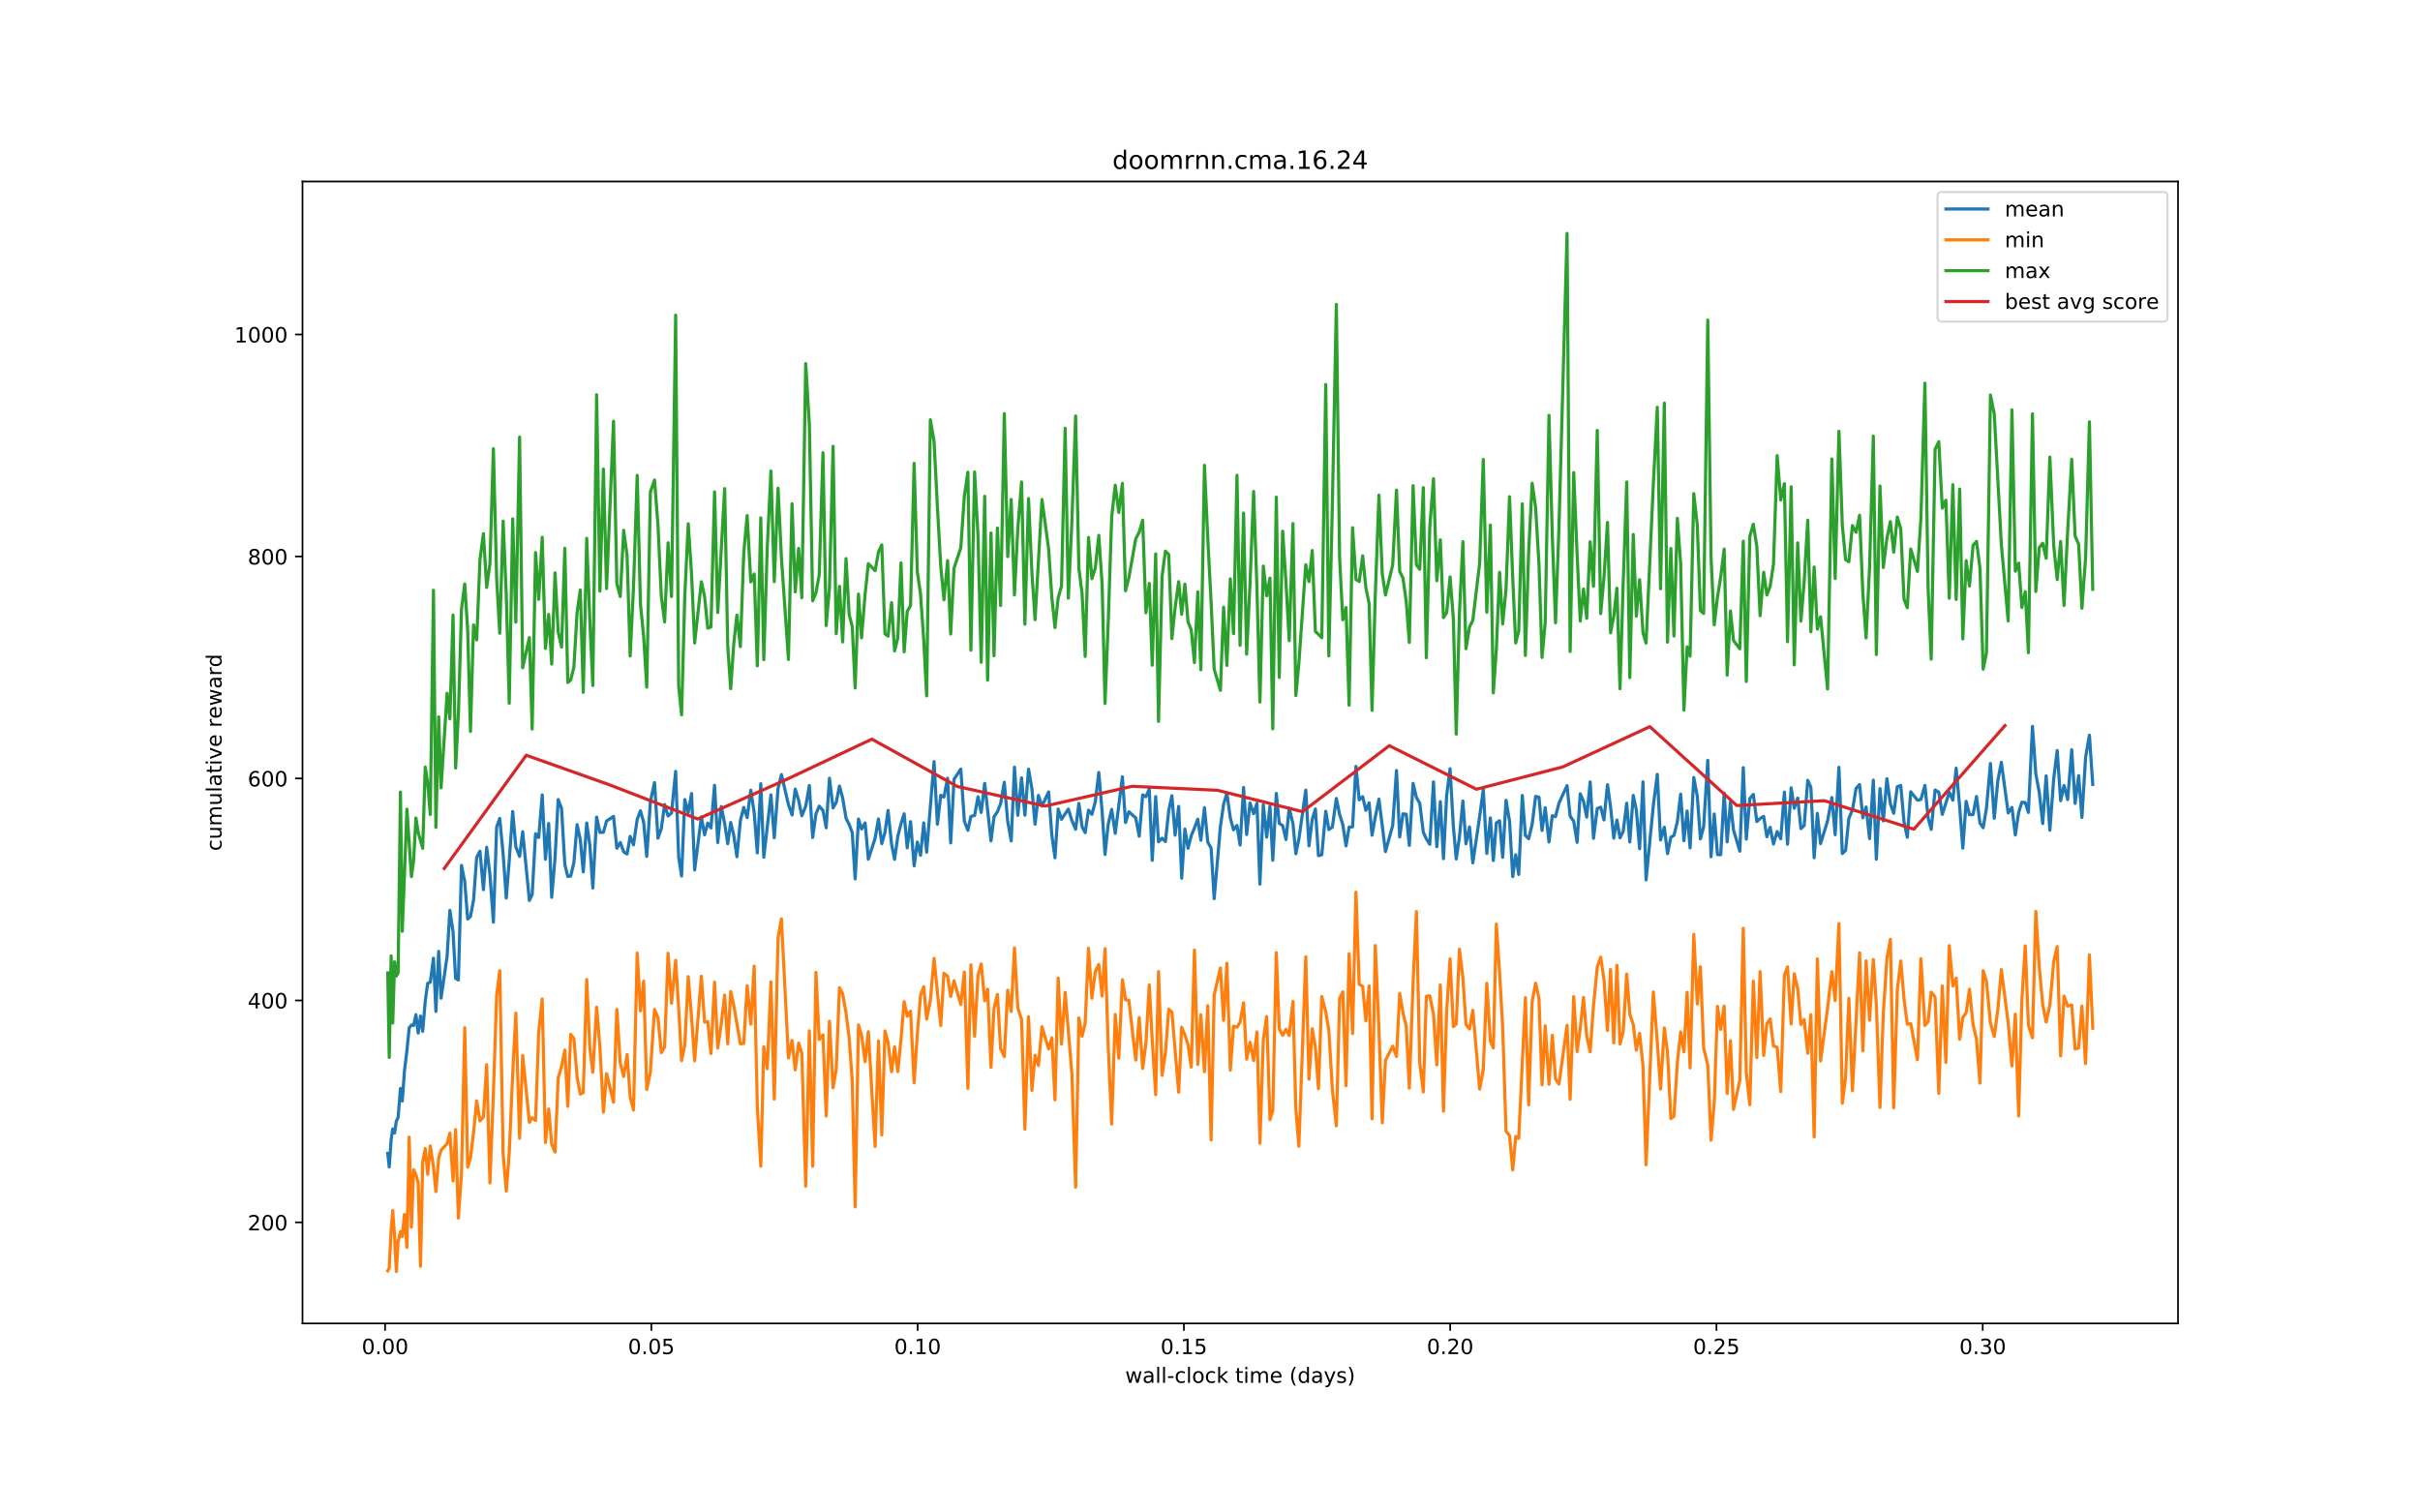 <?xml version="1.0" encoding="utf-8" standalone="no"?>
<!DOCTYPE svg PUBLIC "-//W3C//DTD SVG 1.1//EN"
  "http://www.w3.org/Graphics/SVG/1.1/DTD/svg11.dtd">
<!-- Created with matplotlib (http://matplotlib.org/) -->
<svg height="720pt" version="1.1" viewBox="0 0 1152 720" width="1152pt" xmlns="http://www.w3.org/2000/svg" xmlns:xlink="http://www.w3.org/1999/xlink">
 <defs>
  <style type="text/css">
*{stroke-linecap:butt;stroke-linejoin:round;}
  </style>
 </defs>
 <g id="figure_1">
  <g id="patch_1">
   <path d="M 0 720 
L 1152 720 
L 1152 0 
L 0 0 
z
" style="fill:#ffffff;"/>
  </g>
  <g id="axes_1">
   <g id="patch_2">
    <path d="M 144 630 
L 1036.8 630 
L 1036.8 86.4 
L 144 86.4 
z
" style="fill:#ffffff;"/>
   </g>
   <g id="matplotlib.axis_1">
    <g id="xtick_1">
     <g id="line2d_1">
      <defs>
       <path d="M 0 0 
L 0 3.5 
" id="m66054f31cb" style="stroke:#000000;stroke-width:0.8;"/>
      </defs>
      <g>
       <use style="stroke:#000000;stroke-width:0.8;" x="183.32" xlink:href="#m66054f31cb" y="630"/>
      </g>
     </g>
     <g id="text_1">
      <!-- 0.00 -->
      <defs>
       <path d="M 31.781 66.406 
Q 24.172 66.406 20.328 58.906 
Q 16.5 51.422 16.5 36.375 
Q 16.5 21.391 20.328 13.891 
Q 24.172 6.391 31.781 6.391 
Q 39.453 6.391 43.281 13.891 
Q 47.125 21.391 47.125 36.375 
Q 47.125 51.422 43.281 58.906 
Q 39.453 66.406 31.781 66.406 
z
M 31.781 74.219 
Q 44.047 74.219 50.516 64.516 
Q 56.984 54.828 56.984 36.375 
Q 56.984 17.969 50.516 8.266 
Q 44.047 -1.422 31.781 -1.422 
Q 19.531 -1.422 13.062 8.266 
Q 6.594 17.969 6.594 36.375 
Q 6.594 54.828 13.062 64.516 
Q 19.531 74.219 31.781 74.219 
z
" id="DejaVuSans-30"/>
       <path d="M 10.688 12.406 
L 21 12.406 
L 21 0 
L 10.688 0 
z
" id="DejaVuSans-2e"/>
      </defs>
      <g transform="translate(172.187 644.598)scale(0.1 -0.1)">
       <use xlink:href="#DejaVuSans-30"/>
       <use x="63.623" xlink:href="#DejaVuSans-2e"/>
       <use x="95.41" xlink:href="#DejaVuSans-30"/>
       <use x="159.033" xlink:href="#DejaVuSans-30"/>
      </g>
     </g>
    </g>
    <g id="xtick_2">
     <g id="line2d_2">
      <g>
       <use style="stroke:#000000;stroke-width:0.8;" x="310.074" xlink:href="#m66054f31cb" y="630"/>
      </g>
     </g>
     <g id="text_2">
      <!-- 0.05 -->
      <defs>
       <path d="M 10.797 72.906 
L 49.516 72.906 
L 49.516 64.594 
L 19.828 64.594 
L 19.828 46.734 
Q 21.969 47.469 24.109 47.828 
Q 26.266 48.188 28.422 48.188 
Q 40.625 48.188 47.75 41.5 
Q 54.891 34.812 54.891 23.391 
Q 54.891 11.625 47.562 5.094 
Q 40.234 -1.422 26.906 -1.422 
Q 22.312 -1.422 17.547 -0.641 
Q 12.797 0.141 7.719 1.703 
L 7.719 11.625 
Q 12.109 9.234 16.797 8.062 
Q 21.484 6.891 26.703 6.891 
Q 35.156 6.891 40.078 11.328 
Q 45.016 15.766 45.016 23.391 
Q 45.016 31 40.078 35.438 
Q 35.156 39.891 26.703 39.891 
Q 22.75 39.891 18.812 39.016 
Q 14.891 38.141 10.797 36.281 
z
" id="DejaVuSans-35"/>
      </defs>
      <g transform="translate(298.941 644.598)scale(0.1 -0.1)">
       <use xlink:href="#DejaVuSans-30"/>
       <use x="63.623" xlink:href="#DejaVuSans-2e"/>
       <use x="95.41" xlink:href="#DejaVuSans-30"/>
       <use x="159.033" xlink:href="#DejaVuSans-35"/>
      </g>
     </g>
    </g>
    <g id="xtick_3">
     <g id="line2d_3">
      <g>
       <use style="stroke:#000000;stroke-width:0.8;" x="436.828" xlink:href="#m66054f31cb" y="630"/>
      </g>
     </g>
     <g id="text_3">
      <!-- 0.10 -->
      <defs>
       <path d="M 12.406 8.297 
L 28.516 8.297 
L 28.516 63.922 
L 10.984 60.406 
L 10.984 69.391 
L 28.422 72.906 
L 38.281 72.906 
L 38.281 8.297 
L 54.391 8.297 
L 54.391 0 
L 12.406 0 
z
" id="DejaVuSans-31"/>
      </defs>
      <g transform="translate(425.695 644.598)scale(0.1 -0.1)">
       <use xlink:href="#DejaVuSans-30"/>
       <use x="63.623" xlink:href="#DejaVuSans-2e"/>
       <use x="95.41" xlink:href="#DejaVuSans-31"/>
       <use x="159.033" xlink:href="#DejaVuSans-30"/>
      </g>
     </g>
    </g>
    <g id="xtick_4">
     <g id="line2d_4">
      <g>
       <use style="stroke:#000000;stroke-width:0.8;" x="563.582" xlink:href="#m66054f31cb" y="630"/>
      </g>
     </g>
     <g id="text_4">
      <!-- 0.15 -->
      <g transform="translate(552.449 644.598)scale(0.1 -0.1)">
       <use xlink:href="#DejaVuSans-30"/>
       <use x="63.623" xlink:href="#DejaVuSans-2e"/>
       <use x="95.41" xlink:href="#DejaVuSans-31"/>
       <use x="159.033" xlink:href="#DejaVuSans-35"/>
      </g>
     </g>
    </g>
    <g id="xtick_5">
     <g id="line2d_5">
      <g>
       <use style="stroke:#000000;stroke-width:0.8;" x="690.336" xlink:href="#m66054f31cb" y="630"/>
      </g>
     </g>
     <g id="text_5">
      <!-- 0.20 -->
      <defs>
       <path d="M 19.188 8.297 
L 53.609 8.297 
L 53.609 0 
L 7.328 0 
L 7.328 8.297 
Q 12.938 14.109 22.625 23.891 
Q 32.328 33.688 34.812 36.531 
Q 39.547 41.844 41.422 45.531 
Q 43.312 49.219 43.312 52.781 
Q 43.312 58.594 39.234 62.25 
Q 35.156 65.922 28.609 65.922 
Q 23.969 65.922 18.812 64.312 
Q 13.672 62.703 7.812 59.422 
L 7.812 69.391 
Q 13.766 71.781 18.938 73 
Q 24.125 74.219 28.422 74.219 
Q 39.75 74.219 46.484 68.547 
Q 53.219 62.891 53.219 53.422 
Q 53.219 48.922 51.531 44.891 
Q 49.859 40.875 45.406 35.406 
Q 44.188 33.984 37.641 27.219 
Q 31.109 20.453 19.188 8.297 
z
" id="DejaVuSans-32"/>
      </defs>
      <g transform="translate(679.203 644.598)scale(0.1 -0.1)">
       <use xlink:href="#DejaVuSans-30"/>
       <use x="63.623" xlink:href="#DejaVuSans-2e"/>
       <use x="95.41" xlink:href="#DejaVuSans-32"/>
       <use x="159.033" xlink:href="#DejaVuSans-30"/>
      </g>
     </g>
    </g>
    <g id="xtick_6">
     <g id="line2d_6">
      <g>
       <use style="stroke:#000000;stroke-width:0.8;" x="817.09" xlink:href="#m66054f31cb" y="630"/>
      </g>
     </g>
     <g id="text_6">
      <!-- 0.25 -->
      <g transform="translate(805.957 644.598)scale(0.1 -0.1)">
       <use xlink:href="#DejaVuSans-30"/>
       <use x="63.623" xlink:href="#DejaVuSans-2e"/>
       <use x="95.41" xlink:href="#DejaVuSans-32"/>
       <use x="159.033" xlink:href="#DejaVuSans-35"/>
      </g>
     </g>
    </g>
    <g id="xtick_7">
     <g id="line2d_7">
      <g>
       <use style="stroke:#000000;stroke-width:0.8;" x="943.844" xlink:href="#m66054f31cb" y="630"/>
      </g>
     </g>
     <g id="text_7">
      <!-- 0.30 -->
      <defs>
       <path d="M 40.578 39.312 
Q 47.656 37.797 51.625 33 
Q 55.609 28.219 55.609 21.188 
Q 55.609 10.406 48.188 4.484 
Q 40.766 -1.422 27.094 -1.422 
Q 22.516 -1.422 17.656 -0.516 
Q 12.797 0.391 7.625 2.203 
L 7.625 11.719 
Q 11.719 9.328 16.594 8.109 
Q 21.484 6.891 26.812 6.891 
Q 36.078 6.891 40.938 10.547 
Q 45.797 14.203 45.797 21.188 
Q 45.797 27.641 41.281 31.266 
Q 36.766 34.906 28.719 34.906 
L 20.219 34.906 
L 20.219 43.016 
L 29.109 43.016 
Q 36.375 43.016 40.234 45.922 
Q 44.094 48.828 44.094 54.297 
Q 44.094 59.906 40.109 62.906 
Q 36.141 65.922 28.719 65.922 
Q 24.656 65.922 20.016 65.031 
Q 15.375 64.156 9.812 62.312 
L 9.812 71.094 
Q 15.438 72.656 20.344 73.438 
Q 25.25 74.219 29.594 74.219 
Q 40.828 74.219 47.359 69.109 
Q 53.906 64.016 53.906 55.328 
Q 53.906 49.266 50.438 45.094 
Q 46.969 40.922 40.578 39.312 
z
" id="DejaVuSans-33"/>
      </defs>
      <g transform="translate(932.711 644.598)scale(0.1 -0.1)">
       <use xlink:href="#DejaVuSans-30"/>
       <use x="63.623" xlink:href="#DejaVuSans-2e"/>
       <use x="95.41" xlink:href="#DejaVuSans-33"/>
       <use x="159.033" xlink:href="#DejaVuSans-30"/>
      </g>
     </g>
    </g>
    <g id="text_8">
     <!-- wall-clock time (days) -->
     <defs>
      <path d="M 4.203 54.688 
L 13.188 54.688 
L 24.422 12.016 
L 35.594 54.688 
L 46.188 54.688 
L 57.422 12.016 
L 68.609 54.688 
L 77.594 54.688 
L 63.281 0 
L 52.688 0 
L 40.922 44.828 
L 29.109 0 
L 18.5 0 
z
" id="DejaVuSans-77"/>
      <path d="M 34.281 27.484 
Q 23.391 27.484 19.188 25 
Q 14.984 22.516 14.984 16.5 
Q 14.984 11.719 18.141 8.906 
Q 21.297 6.109 26.703 6.109 
Q 34.188 6.109 38.703 11.406 
Q 43.219 16.703 43.219 25.484 
L 43.219 27.484 
z
M 52.203 31.203 
L 52.203 0 
L 43.219 0 
L 43.219 8.297 
Q 40.141 3.328 35.547 0.953 
Q 30.953 -1.422 24.312 -1.422 
Q 15.922 -1.422 10.953 3.297 
Q 6 8.016 6 15.922 
Q 6 25.141 12.172 29.828 
Q 18.359 34.516 30.609 34.516 
L 43.219 34.516 
L 43.219 35.406 
Q 43.219 41.609 39.141 45 
Q 35.062 48.391 27.688 48.391 
Q 23 48.391 18.547 47.266 
Q 14.109 46.141 10.016 43.891 
L 10.016 52.203 
Q 14.938 54.109 19.578 55.047 
Q 24.219 56 28.609 56 
Q 40.484 56 46.344 49.844 
Q 52.203 43.703 52.203 31.203 
z
" id="DejaVuSans-61"/>
      <path d="M 9.422 75.984 
L 18.406 75.984 
L 18.406 0 
L 9.422 0 
z
" id="DejaVuSans-6c"/>
      <path d="M 4.891 31.391 
L 31.203 31.391 
L 31.203 23.391 
L 4.891 23.391 
z
" id="DejaVuSans-2d"/>
      <path d="M 48.781 52.594 
L 48.781 44.188 
Q 44.969 46.297 41.141 47.344 
Q 37.312 48.391 33.406 48.391 
Q 24.656 48.391 19.812 42.844 
Q 14.984 37.312 14.984 27.297 
Q 14.984 17.281 19.812 11.734 
Q 24.656 6.203 33.406 6.203 
Q 37.312 6.203 41.141 7.25 
Q 44.969 8.297 48.781 10.406 
L 48.781 2.094 
Q 45.016 0.344 40.984 -0.531 
Q 36.969 -1.422 32.422 -1.422 
Q 20.062 -1.422 12.781 6.344 
Q 5.516 14.109 5.516 27.297 
Q 5.516 40.672 12.859 48.328 
Q 20.219 56 33.016 56 
Q 37.156 56 41.109 55.141 
Q 45.062 54.297 48.781 52.594 
z
" id="DejaVuSans-63"/>
      <path d="M 30.609 48.391 
Q 23.391 48.391 19.188 42.75 
Q 14.984 37.109 14.984 27.297 
Q 14.984 17.484 19.156 11.844 
Q 23.344 6.203 30.609 6.203 
Q 37.797 6.203 41.984 11.859 
Q 46.188 17.531 46.188 27.297 
Q 46.188 37.016 41.984 42.703 
Q 37.797 48.391 30.609 48.391 
z
M 30.609 56 
Q 42.328 56 49.016 48.375 
Q 55.719 40.766 55.719 27.297 
Q 55.719 13.875 49.016 6.219 
Q 42.328 -1.422 30.609 -1.422 
Q 18.844 -1.422 12.172 6.219 
Q 5.516 13.875 5.516 27.297 
Q 5.516 40.766 12.172 48.375 
Q 18.844 56 30.609 56 
z
" id="DejaVuSans-6f"/>
      <path d="M 9.078 75.984 
L 18.109 75.984 
L 18.109 31.109 
L 44.922 54.688 
L 56.391 54.688 
L 27.391 29.109 
L 57.625 0 
L 45.906 0 
L 18.109 26.703 
L 18.109 0 
L 9.078 0 
z
" id="DejaVuSans-6b"/>
      <path id="DejaVuSans-20"/>
      <path d="M 18.312 70.219 
L 18.312 54.688 
L 36.812 54.688 
L 36.812 47.703 
L 18.312 47.703 
L 18.312 18.016 
Q 18.312 11.328 20.141 9.422 
Q 21.969 7.516 27.594 7.516 
L 36.812 7.516 
L 36.812 0 
L 27.594 0 
Q 17.188 0 13.234 3.875 
Q 9.281 7.766 9.281 18.016 
L 9.281 47.703 
L 2.688 47.703 
L 2.688 54.688 
L 9.281 54.688 
L 9.281 70.219 
z
" id="DejaVuSans-74"/>
      <path d="M 9.422 54.688 
L 18.406 54.688 
L 18.406 0 
L 9.422 0 
z
M 9.422 75.984 
L 18.406 75.984 
L 18.406 64.594 
L 9.422 64.594 
z
" id="DejaVuSans-69"/>
      <path d="M 52 44.188 
Q 55.375 50.25 60.062 53.125 
Q 64.75 56 71.094 56 
Q 79.641 56 84.281 50.016 
Q 88.922 44.047 88.922 33.016 
L 88.922 0 
L 79.891 0 
L 79.891 32.719 
Q 79.891 40.578 77.094 44.375 
Q 74.312 48.188 68.609 48.188 
Q 61.625 48.188 57.562 43.547 
Q 53.516 38.922 53.516 30.906 
L 53.516 0 
L 44.484 0 
L 44.484 32.719 
Q 44.484 40.625 41.703 44.406 
Q 38.922 48.188 33.109 48.188 
Q 26.219 48.188 22.156 43.531 
Q 18.109 38.875 18.109 30.906 
L 18.109 0 
L 9.078 0 
L 9.078 54.688 
L 18.109 54.688 
L 18.109 46.188 
Q 21.188 51.219 25.484 53.609 
Q 29.781 56 35.688 56 
Q 41.656 56 45.828 52.969 
Q 50 49.953 52 44.188 
z
" id="DejaVuSans-6d"/>
      <path d="M 56.203 29.594 
L 56.203 25.203 
L 14.891 25.203 
Q 15.484 15.922 20.484 11.062 
Q 25.484 6.203 34.422 6.203 
Q 39.594 6.203 44.453 7.469 
Q 49.312 8.734 54.109 11.281 
L 54.109 2.781 
Q 49.266 0.734 44.188 -0.344 
Q 39.109 -1.422 33.891 -1.422 
Q 20.797 -1.422 13.156 6.188 
Q 5.516 13.812 5.516 26.812 
Q 5.516 40.234 12.766 48.109 
Q 20.016 56 32.328 56 
Q 43.359 56 49.781 48.891 
Q 56.203 41.797 56.203 29.594 
z
M 47.219 32.234 
Q 47.125 39.594 43.094 43.984 
Q 39.062 48.391 32.422 48.391 
Q 24.906 48.391 20.391 44.141 
Q 15.875 39.891 15.188 32.172 
z
" id="DejaVuSans-65"/>
      <path d="M 31 75.875 
Q 24.469 64.656 21.281 53.656 
Q 18.109 42.672 18.109 31.391 
Q 18.109 20.125 21.312 9.062 
Q 24.516 -2 31 -13.188 
L 23.188 -13.188 
Q 15.875 -1.703 12.234 9.375 
Q 8.594 20.453 8.594 31.391 
Q 8.594 42.281 12.203 53.312 
Q 15.828 64.359 23.188 75.875 
z
" id="DejaVuSans-28"/>
      <path d="M 45.406 46.391 
L 45.406 75.984 
L 54.391 75.984 
L 54.391 0 
L 45.406 0 
L 45.406 8.203 
Q 42.578 3.328 38.25 0.953 
Q 33.938 -1.422 27.875 -1.422 
Q 17.969 -1.422 11.734 6.484 
Q 5.516 14.406 5.516 27.297 
Q 5.516 40.188 11.734 48.094 
Q 17.969 56 27.875 56 
Q 33.938 56 38.25 53.625 
Q 42.578 51.266 45.406 46.391 
z
M 14.797 27.297 
Q 14.797 17.391 18.875 11.75 
Q 22.953 6.109 30.078 6.109 
Q 37.203 6.109 41.297 11.75 
Q 45.406 17.391 45.406 27.297 
Q 45.406 37.203 41.297 42.844 
Q 37.203 48.484 30.078 48.484 
Q 22.953 48.484 18.875 42.844 
Q 14.797 37.203 14.797 27.297 
z
" id="DejaVuSans-64"/>
      <path d="M 32.172 -5.078 
Q 28.375 -14.844 24.75 -17.812 
Q 21.141 -20.797 15.094 -20.797 
L 7.906 -20.797 
L 7.906 -13.281 
L 13.188 -13.281 
Q 16.891 -13.281 18.938 -11.516 
Q 21 -9.766 23.484 -3.219 
L 25.094 0.875 
L 2.984 54.688 
L 12.5 54.688 
L 29.594 11.922 
L 46.688 54.688 
L 56.203 54.688 
z
" id="DejaVuSans-79"/>
      <path d="M 44.281 53.078 
L 44.281 44.578 
Q 40.484 46.531 36.375 47.5 
Q 32.281 48.484 27.875 48.484 
Q 21.188 48.484 17.844 46.438 
Q 14.5 44.391 14.5 40.281 
Q 14.5 37.156 16.891 35.375 
Q 19.281 33.594 26.516 31.984 
L 29.594 31.297 
Q 39.156 29.25 43.188 25.516 
Q 47.219 21.781 47.219 15.094 
Q 47.219 7.469 41.188 3.016 
Q 35.156 -1.422 24.609 -1.422 
Q 20.219 -1.422 15.453 -0.562 
Q 10.688 0.297 5.422 2 
L 5.422 11.281 
Q 10.406 8.688 15.234 7.391 
Q 20.062 6.109 24.812 6.109 
Q 31.156 6.109 34.562 8.281 
Q 37.984 10.453 37.984 14.406 
Q 37.984 18.062 35.516 20.016 
Q 33.062 21.969 24.703 23.781 
L 21.578 24.516 
Q 13.234 26.266 9.516 29.906 
Q 5.812 33.547 5.812 39.891 
Q 5.812 47.609 11.281 51.797 
Q 16.75 56 26.812 56 
Q 31.781 56 36.172 55.266 
Q 40.578 54.547 44.281 53.078 
z
" id="DejaVuSans-73"/>
      <path d="M 8.016 75.875 
L 15.828 75.875 
Q 23.141 64.359 26.781 53.312 
Q 30.422 42.281 30.422 31.391 
Q 30.422 20.453 26.781 9.375 
Q 23.141 -1.703 15.828 -13.188 
L 8.016 -13.188 
Q 14.5 -2 17.703 9.062 
Q 20.906 20.125 20.906 31.391 
Q 20.906 42.672 17.703 53.656 
Q 14.5 64.656 8.016 75.875 
z
" id="DejaVuSans-29"/>
     </defs>
     <g transform="translate(535.645 658.277)scale(0.1 -0.1)">
      <use xlink:href="#DejaVuSans-77"/>
      <use x="81.787" xlink:href="#DejaVuSans-61"/>
      <use x="143.066" xlink:href="#DejaVuSans-6c"/>
      <use x="170.85" xlink:href="#DejaVuSans-6c"/>
      <use x="198.633" xlink:href="#DejaVuSans-2d"/>
      <use x="234.717" xlink:href="#DejaVuSans-63"/>
      <use x="289.697" xlink:href="#DejaVuSans-6c"/>
      <use x="317.48" xlink:href="#DejaVuSans-6f"/>
      <use x="378.662" xlink:href="#DejaVuSans-63"/>
      <use x="433.643" xlink:href="#DejaVuSans-6b"/>
      <use x="491.553" xlink:href="#DejaVuSans-20"/>
      <use x="523.34" xlink:href="#DejaVuSans-74"/>
      <use x="562.549" xlink:href="#DejaVuSans-69"/>
      <use x="590.332" xlink:href="#DejaVuSans-6d"/>
      <use x="687.744" xlink:href="#DejaVuSans-65"/>
      <use x="749.268" xlink:href="#DejaVuSans-20"/>
      <use x="781.055" xlink:href="#DejaVuSans-28"/>
      <use x="820.068" xlink:href="#DejaVuSans-64"/>
      <use x="883.545" xlink:href="#DejaVuSans-61"/>
      <use x="944.824" xlink:href="#DejaVuSans-79"/>
      <use x="1004.004" xlink:href="#DejaVuSans-73"/>
      <use x="1056.104" xlink:href="#DejaVuSans-29"/>
     </g>
    </g>
   </g>
   <g id="matplotlib.axis_2">
    <g id="ytick_1">
     <g id="line2d_8">
      <defs>
       <path d="M 0 0 
L -3.5 0 
" id="m22ad740d26" style="stroke:#000000;stroke-width:0.8;"/>
      </defs>
      <g>
       <use style="stroke:#000000;stroke-width:0.8;" x="144" xlink:href="#m22ad740d26" y="581.911"/>
      </g>
     </g>
     <g id="text_9">
      <!-- 200 -->
      <g transform="translate(117.912 585.71)scale(0.1 -0.1)">
       <use xlink:href="#DejaVuSans-32"/>
       <use x="63.623" xlink:href="#DejaVuSans-30"/>
       <use x="127.246" xlink:href="#DejaVuSans-30"/>
      </g>
     </g>
    </g>
    <g id="ytick_2">
     <g id="line2d_9">
      <g>
       <use style="stroke:#000000;stroke-width:0.8;" x="144" xlink:href="#m22ad740d26" y="476.239"/>
      </g>
     </g>
     <g id="text_10">
      <!-- 400 -->
      <defs>
       <path d="M 37.797 64.312 
L 12.891 25.391 
L 37.797 25.391 
z
M 35.203 72.906 
L 47.609 72.906 
L 47.609 25.391 
L 58.016 25.391 
L 58.016 17.188 
L 47.609 17.188 
L 47.609 0 
L 37.797 0 
L 37.797 17.188 
L 4.891 17.188 
L 4.891 26.703 
z
" id="DejaVuSans-34"/>
      </defs>
      <g transform="translate(117.912 480.038)scale(0.1 -0.1)">
       <use xlink:href="#DejaVuSans-34"/>
       <use x="63.623" xlink:href="#DejaVuSans-30"/>
       <use x="127.246" xlink:href="#DejaVuSans-30"/>
      </g>
     </g>
    </g>
    <g id="ytick_3">
     <g id="line2d_10">
      <g>
       <use style="stroke:#000000;stroke-width:0.8;" x="144" xlink:href="#m22ad740d26" y="370.566"/>
      </g>
     </g>
     <g id="text_11">
      <!-- 600 -->
      <defs>
       <path d="M 33.016 40.375 
Q 26.375 40.375 22.484 35.828 
Q 18.609 31.297 18.609 23.391 
Q 18.609 15.531 22.484 10.953 
Q 26.375 6.391 33.016 6.391 
Q 39.656 6.391 43.531 10.953 
Q 47.406 15.531 47.406 23.391 
Q 47.406 31.297 43.531 35.828 
Q 39.656 40.375 33.016 40.375 
z
M 52.594 71.297 
L 52.594 62.312 
Q 48.875 64.062 45.094 64.984 
Q 41.312 65.922 37.594 65.922 
Q 27.828 65.922 22.672 59.328 
Q 17.531 52.734 16.797 39.406 
Q 19.672 43.656 24.016 45.922 
Q 28.375 48.188 33.594 48.188 
Q 44.578 48.188 50.953 41.516 
Q 57.328 34.859 57.328 23.391 
Q 57.328 12.156 50.688 5.359 
Q 44.047 -1.422 33.016 -1.422 
Q 20.359 -1.422 13.672 8.266 
Q 6.984 17.969 6.984 36.375 
Q 6.984 53.656 15.188 63.938 
Q 23.391 74.219 37.203 74.219 
Q 40.922 74.219 44.703 73.484 
Q 48.484 72.75 52.594 71.297 
z
" id="DejaVuSans-36"/>
      </defs>
      <g transform="translate(117.912 374.366)scale(0.1 -0.1)">
       <use xlink:href="#DejaVuSans-36"/>
       <use x="63.623" xlink:href="#DejaVuSans-30"/>
       <use x="127.246" xlink:href="#DejaVuSans-30"/>
      </g>
     </g>
    </g>
    <g id="ytick_4">
     <g id="line2d_11">
      <g>
       <use style="stroke:#000000;stroke-width:0.8;" x="144" xlink:href="#m22ad740d26" y="264.894"/>
      </g>
     </g>
     <g id="text_12">
      <!-- 800 -->
      <defs>
       <path d="M 31.781 34.625 
Q 24.75 34.625 20.719 30.859 
Q 16.703 27.094 16.703 20.516 
Q 16.703 13.922 20.719 10.156 
Q 24.75 6.391 31.781 6.391 
Q 38.812 6.391 42.859 10.172 
Q 46.922 13.969 46.922 20.516 
Q 46.922 27.094 42.891 30.859 
Q 38.875 34.625 31.781 34.625 
z
M 21.922 38.812 
Q 15.578 40.375 12.031 44.719 
Q 8.5 49.078 8.5 55.328 
Q 8.5 64.062 14.719 69.141 
Q 20.953 74.219 31.781 74.219 
Q 42.672 74.219 48.875 69.141 
Q 55.078 64.062 55.078 55.328 
Q 55.078 49.078 51.531 44.719 
Q 48 40.375 41.703 38.812 
Q 48.828 37.156 52.797 32.312 
Q 56.781 27.484 56.781 20.516 
Q 56.781 9.906 50.312 4.234 
Q 43.844 -1.422 31.781 -1.422 
Q 19.734 -1.422 13.25 4.234 
Q 6.781 9.906 6.781 20.516 
Q 6.781 27.484 10.781 32.312 
Q 14.797 37.156 21.922 38.812 
z
M 18.312 54.391 
Q 18.312 48.734 21.844 45.562 
Q 25.391 42.391 31.781 42.391 
Q 38.141 42.391 41.719 45.562 
Q 45.312 48.734 45.312 54.391 
Q 45.312 60.062 41.719 63.234 
Q 38.141 66.406 31.781 66.406 
Q 25.391 66.406 21.844 63.234 
Q 18.312 60.062 18.312 54.391 
z
" id="DejaVuSans-38"/>
      </defs>
      <g transform="translate(117.912 268.693)scale(0.1 -0.1)">
       <use xlink:href="#DejaVuSans-38"/>
       <use x="63.623" xlink:href="#DejaVuSans-30"/>
       <use x="127.246" xlink:href="#DejaVuSans-30"/>
      </g>
     </g>
    </g>
    <g id="ytick_5">
     <g id="line2d_12">
      <g>
       <use style="stroke:#000000;stroke-width:0.8;" x="144" xlink:href="#m22ad740d26" y="159.222"/>
      </g>
     </g>
     <g id="text_13">
      <!-- 1000 -->
      <g transform="translate(111.55 163.021)scale(0.1 -0.1)">
       <use xlink:href="#DejaVuSans-31"/>
       <use x="63.623" xlink:href="#DejaVuSans-30"/>
       <use x="127.246" xlink:href="#DejaVuSans-30"/>
       <use x="190.869" xlink:href="#DejaVuSans-30"/>
      </g>
     </g>
    </g>
    <g id="text_14">
     <!-- cumulative reward -->
     <defs>
      <path d="M 8.5 21.578 
L 8.5 54.688 
L 17.484 54.688 
L 17.484 21.922 
Q 17.484 14.156 20.5 10.266 
Q 23.531 6.391 29.594 6.391 
Q 36.859 6.391 41.078 11.031 
Q 45.312 15.672 45.312 23.688 
L 45.312 54.688 
L 54.297 54.688 
L 54.297 0 
L 45.312 0 
L 45.312 8.406 
Q 42.047 3.422 37.719 1 
Q 33.406 -1.422 27.688 -1.422 
Q 18.266 -1.422 13.375 4.438 
Q 8.5 10.297 8.5 21.578 
z
M 31.109 56 
z
" id="DejaVuSans-75"/>
      <path d="M 2.984 54.688 
L 12.5 54.688 
L 29.594 8.797 
L 46.688 54.688 
L 56.203 54.688 
L 35.688 0 
L 23.484 0 
z
" id="DejaVuSans-76"/>
      <path d="M 41.109 46.297 
Q 39.594 47.172 37.812 47.578 
Q 36.031 48 33.891 48 
Q 26.266 48 22.188 43.047 
Q 18.109 38.094 18.109 28.812 
L 18.109 0 
L 9.078 0 
L 9.078 54.688 
L 18.109 54.688 
L 18.109 46.188 
Q 20.953 51.172 25.484 53.578 
Q 30.031 56 36.531 56 
Q 37.453 56 38.578 55.875 
Q 39.703 55.766 41.062 55.516 
z
" id="DejaVuSans-72"/>
     </defs>
     <g transform="translate(105.47 405.097)rotate(-90)scale(0.1 -0.1)">
      <use xlink:href="#DejaVuSans-63"/>
      <use x="54.98" xlink:href="#DejaVuSans-75"/>
      <use x="118.359" xlink:href="#DejaVuSans-6d"/>
      <use x="215.771" xlink:href="#DejaVuSans-75"/>
      <use x="279.15" xlink:href="#DejaVuSans-6c"/>
      <use x="306.934" xlink:href="#DejaVuSans-61"/>
      <use x="368.213" xlink:href="#DejaVuSans-74"/>
      <use x="407.422" xlink:href="#DejaVuSans-69"/>
      <use x="435.205" xlink:href="#DejaVuSans-76"/>
      <use x="494.385" xlink:href="#DejaVuSans-65"/>
      <use x="555.908" xlink:href="#DejaVuSans-20"/>
      <use x="587.695" xlink:href="#DejaVuSans-72"/>
      <use x="628.777" xlink:href="#DejaVuSans-65"/>
      <use x="690.301" xlink:href="#DejaVuSans-77"/>
      <use x="772.088" xlink:href="#DejaVuSans-61"/>
      <use x="833.367" xlink:href="#DejaVuSans-72"/>
      <use x="874.465" xlink:href="#DejaVuSans-64"/>
     </g>
    </g>
   </g>
   <g id="line2d_13">
    <path clip-path="url(#pcd69ea7818)" d="M 184.582 549.047 
L 185.286 555.535 
L 186.196 542.432 
L 186.958 537.418 
L 187.839 539.357 
L 188.66 533.672 
L 189.511 532.012 
L 190.626 518.132 
L 191.506 524.129 
L 192.533 509.832 
L 193.707 500.099 
L 194.793 489.305 
L 195.849 487.947 
L 196.876 488.201 
L 197.991 483.049 
L 199.076 491.783 
L 200.191 483.689 
L 201.218 490.953 
L 202.421 476.667 
L 203.595 468.102 
L 204.827 467.584 
L 206.353 456.119 
L 207.497 481.485 
L 208.818 452.89 
L 209.962 475.171 
L 212.837 455.252 
L 214.158 433.352 
L 215.654 443.438 
L 216.886 465.735 
L 218.207 466.517 
L 219.703 411.963 
L 221.229 419.688 
L 222.637 437.51 
L 223.958 436.247 
L 225.425 428.522 
L 226.921 408.112 
L 228.476 405.19 
L 230.119 423.513 
L 231.674 403.335 
L 233.23 416.359 
L 234.873 438.984 
L 236.428 393.645 
L 237.895 389.608 
L 239.509 406.601 
L 241.005 427.487 
L 242.413 409.691 
L 244.056 386.306 
L 245.553 403.14 
L 247.343 407.689 
L 248.81 395.933 
L 252.008 428.639 
L 253.328 425.854 
L 254.942 396.879 
L 256.438 398.696 
L 258.111 378.391 
L 259.637 409.026 
L 261.192 391.997 
L 262.629 427.175 
L 264.214 408.413 
L 265.71 380.616 
L 267.324 384.885 
L 268.879 411.62 
L 270.287 417.221 
L 271.667 417.036 
L 273.192 410.621 
L 274.718 392.541 
L 276.244 399.721 
L 277.652 415.038 
L 279.295 391.759 
L 280.792 402.379 
L 282.2 422.726 
L 284.019 388.969 
L 285.574 396.276 
L 287.247 396.218 
L 288.743 390.829 
L 292.059 388.642 
L 293.643 403.816 
L 295.257 401.032 
L 296.9 405.512 
L 298.514 406.553 
L 299.981 398.141 
L 301.565 402.194 
L 303.326 390.042 
L 304.881 385.973 
L 306.406 391.468 
L 307.874 407.678 
L 309.605 381.583 
L 311.571 372.532 
L 313.214 398.982 
L 314.798 394.48 
L 316.383 382.988 
L 318.026 388.462 
L 319.669 387.019 
L 321.635 367.211 
L 323.072 408.075 
L 324.451 417.02 
L 325.977 380.621 
L 327.62 386.845 
L 329.205 377.72 
L 330.672 414.156 
L 333.87 388.874 
L 335.396 397.402 
L 336.921 391.817 
L 338.447 394.137 
L 340.149 373.832 
L 341.675 401.063 
L 343.347 383.934 
L 344.961 391.986 
L 346.428 401.629 
L 347.836 391.532 
L 349.274 397.492 
L 350.8 407.832 
L 352.443 390.66 
L 354.057 384.383 
L 355.67 389.239 
L 357.402 376.146 
L 359.015 386.856 
L 360.512 406.03 
L 362.155 373.065 
L 363.592 408.08 
L 366.996 378.386 
L 368.581 398.807 
L 370.37 375.39 
L 371.984 368.738 
L 375.329 383.009 
L 377.031 387.955 
L 378.557 375.623 
L 380.17 380.975 
L 381.696 388.351 
L 383.545 383.77 
L 385.276 373.895 
L 386.86 398.696 
L 388.415 387.458 
L 389.97 383.759 
L 391.76 385.825 
L 393.286 394.052 
L 394.841 370.455 
L 396.572 384.61 
L 398.068 381.952 
L 399.623 374.201 
L 401.12 379.797 
L 402.734 389.497 
L 404.23 392.477 
L 405.697 396.414 
L 407.076 418.415 
L 408.661 389.883 
L 410.128 394.665 
L 411.829 391.738 
L 413.355 409.015 
L 416.583 399.034 
L 418.167 389.851 
L 419.752 401.608 
L 421.277 396.171 
L 422.744 385.804 
L 424.417 401.925 
L 425.855 409.079 
L 427.38 398.194 
L 428.906 392.129 
L 430.402 387.395 
L 431.869 403.605 
L 433.454 391.135 
L 435.156 412.169 
L 436.681 400.841 
L 438.207 407.139 
L 439.733 391.711 
L 441.112 405.676 
L 444.633 362.567 
L 446.247 392.377 
L 447.831 378.582 
L 449.357 379.437 
L 451.088 370.466 
L 452.555 401.275 
L 454.139 370.978 
L 457.367 366.102 
L 459.069 390.892 
L 460.741 395.278 
L 462.179 388.62 
L 463.939 388.224 
L 465.553 379.3 
L 467.079 386.739 
L 468.751 372.928 
L 471.744 400.302 
L 473.182 388.805 
L 474.796 386.449 
L 476.321 382.544 
L 478.082 372.389 
L 479.696 391.019 
L 481.368 400.308 
L 482.923 365.198 
L 484.508 388.145 
L 486.297 370.292 
L 487.882 388.066 
L 489.613 366.144 
L 491.227 375.501 
L 492.723 392.351 
L 494.337 378.64 
L 496.009 383.723 
L 499.178 376.981 
L 500.704 397.566 
L 502.2 408.349 
L 503.726 385.112 
L 505.311 390.005 
L 508.567 385.139 
L 510.24 390.554 
L 512.03 394.771 
L 513.585 382.454 
L 515.11 393.566 
L 516.578 396.393 
L 518.162 385.63 
L 519.776 387.675 
L 521.389 381.715 
L 523.062 367.713 
L 524.646 386.301 
L 526.025 406.738 
L 527.551 392.308 
L 529.194 385.329 
L 530.896 396.731 
L 534.3 369.768 
L 535.796 391.548 
L 537.38 386.422 
L 540.637 389.339 
L 542.31 398.089 
L 543.953 378.407 
L 545.508 379.29 
L 547.092 375.57 
L 548.501 409.575 
L 550.144 379.194 
L 551.494 400.746 
L 553.195 399.008 
L 554.78 400.609 
L 556.364 385.82 
L 557.861 378.803 
L 559.386 397.566 
L 561.088 383.865 
L 562.526 418.055 
L 564.052 394.665 
L 565.548 403.816 
L 567.074 397.84 
L 568.599 394.163 
L 570.184 389.968 
L 571.651 400.012 
L 573.353 384.467 
L 574.937 400.841 
L 576.522 403.721 
L 577.989 427.809 
L 580.952 393.487 
L 582.478 382.819 
L 584.033 377.557 
L 585.676 389.365 
L 587.202 395.04 
L 588.845 392.911 
L 590.312 402.284 
L 591.984 374.867 
L 593.451 397.286 
L 595.036 382.238 
L 596.767 387.358 
L 598.351 382.349 
L 599.76 420.866 
L 601.374 383.125 
L 602.987 398.522 
L 604.542 383.791 
L 605.892 409.528 
L 607.565 377.678 
L 608.973 391.97 
L 610.587 392.995 
L 612.171 399.658 
L 613.697 384.679 
L 615.487 392.081 
L 616.866 406.426 
L 618.303 399.489 
L 621.59 376.141 
L 623.115 402.664 
L 624.671 390.031 
L 626.167 385.096 
L 627.634 407.335 
L 629.218 406.907 
L 631.096 386.201 
L 632.563 394.866 
L 634.236 393.767 
L 636.143 380.103 
L 637.698 387.696 
L 639.224 392.536 
L 640.75 402.68 
L 642.217 393.772 
L 643.86 393.608 
L 645.473 364.818 
L 647.029 380.769 
L 648.672 379.242 
L 650.197 385.746 
L 651.752 382.159 
L 653.131 397.597 
L 654.687 388.937 
L 656.418 380.415 
L 659.528 405.385 
L 662.961 393.001 
L 664.78 366.789 
L 666.306 398.432 
L 667.861 387.41 
L 669.416 387.606 
L 670.883 402.463 
L 672.673 372.912 
L 674.257 379.659 
L 675.842 382.349 
L 677.543 396.245 
L 678.981 399.309 
L 680.624 401.935 
L 682.385 372.199 
L 683.969 403.076 
L 685.642 381.598 
L 687.138 408.767 
L 688.664 378.56 
L 690.277 365.922 
L 691.833 393.238 
L 693.212 408.904 
L 694.737 398.437 
L 696.38 381.313 
L 697.847 401.671 
L 699.52 393.661 
L 701.104 410.764 
L 704.361 388.747 
L 706.092 375.771 
L 707.765 406.268 
L 709.467 389.376 
L 710.875 409.644 
L 712.313 391.711 
L 713.838 390.697 
L 715.335 408.117 
L 716.919 380.938 
L 718.592 390.94 
L 720.117 417.3 
L 721.526 406.902 
L 722.964 416.28 
L 724.665 378.661 
L 726.132 397.719 
L 727.687 399.246 
L 729.36 392.377 
L 731.003 379.099 
L 732.617 379.538 
L 734.055 395.373 
L 735.58 384.489 
L 737.37 400.815 
L 738.955 388.293 
L 740.48 388.768 
L 742.123 382.285 
L 745.967 373.974 
L 747.434 388.52 
L 749.136 390.95 
L 750.75 400.989 
L 752.246 377.874 
L 753.801 381.392 
L 755.327 388.974 
L 756.97 372.215 
L 758.554 399.071 
L 760.344 384.895 
L 761.987 384.256 
L 763.542 390.327 
L 765.215 373.525 
L 766.682 384.034 
L 768.208 398.987 
L 769.704 390.359 
L 771.171 398.839 
L 772.697 395.78 
L 774.369 382.343 
L 775.836 400.836 
L 777.48 378.645 
L 778.947 385.508 
L 780.502 404.054 
L 782.115 372.183 
L 783.582 418.843 
L 787.045 383.374 
L 788.923 368.617 
L 790.478 399.853 
L 792.267 393.783 
L 793.793 406.363 
L 795.378 398.554 
L 796.845 397.682 
L 798.458 391.299 
L 800.043 378.027 
L 801.598 400.207 
L 803.124 386.079 
L 804.532 403.636 
L 806.293 370.112 
L 807.965 379.036 
L 809.461 399.346 
L 810.987 393.534 
L 812.953 361.933 
L 814.508 407.874 
L 816.034 387.495 
L 817.589 406.844 
L 819.115 406.886 
L 820.758 377.535 
L 822.196 400.757 
L 823.751 381.741 
L 825.218 395.14 
L 828.21 405.2 
L 829.854 365.431 
L 831.291 399.468 
L 832.964 380.124 
L 834.636 378.164 
L 836.309 391.088 
L 837.864 389.645 
L 839.565 388.61 
L 841.091 398.316 
L 842.646 393.835 
L 844.231 401.798 
L 845.991 395.843 
L 847.693 399.304 
L 849.424 377.044 
L 850.921 401.872 
L 852.652 375.026 
L 854.119 384.753 
L 855.762 379.902 
L 857.288 394.454 
L 858.843 393.022 
L 860.544 371.454 
L 862.041 374.767 
L 863.596 408.323 
L 865.122 387.215 
L 866.647 401.618 
L 869.992 390.766 
L 872.017 379.67 
L 873.601 397.375 
L 875.391 365.272 
L 877.005 406.336 
L 878.56 404.841 
L 880.115 389.608 
L 881.817 385.535 
L 883.577 375.253 
L 885.22 373.478 
L 886.775 389.313 
L 888.331 384.166 
L 889.974 399.23 
L 891.763 371.38 
L 893.201 409.036 
L 894.932 375.406 
L 896.517 390.808 
L 898.219 370.693 
L 899.891 382.645 
L 901.475 387.162 
L 903.177 374.518 
L 904.82 373.927 
L 906.375 391.231 
L 907.931 398.575 
L 909.574 376.907 
L 912.772 380.933 
L 914.415 380.531 
L 916.322 373.863 
L 917.848 389.328 
L 919.315 394.85 
L 921.163 376.056 
L 922.924 377.113 
L 924.596 387.696 
L 927.912 377.144 
L 929.614 380.943 
L 931.198 365.658 
L 932.871 384.124 
L 934.367 403.763 
L 935.951 381.456 
L 937.536 387.833 
L 939.238 387.754 
L 940.881 379.152 
L 942.524 391.822 
L 944.05 394.041 
L 945.605 384.895 
L 947.512 363.449 
L 949.331 389.54 
L 951.033 371.618 
L 952.705 362.879 
L 955.962 386.977 
L 957.752 384.351 
L 959.366 397.492 
L 960.95 386.718 
L 962.476 381.884 
L 964.09 382.063 
L 965.586 386.755 
L 967.522 345.765 
L 969.107 368.31 
L 970.75 377.123 
L 972.393 392.039 
L 974.036 369.319 
L 975.797 395.22 
L 977.645 370.64 
L 979.288 357.252 
L 980.931 381.181 
L 982.545 373.943 
L 984.276 380.637 
L 986.213 356.919 
L 987.827 382.449 
L 989.499 369.219 
L 991.054 389.138 
L 992.815 360.522 
L 994.634 349.976 
L 996.218 373.43 
L 996.218 373.43 
" style="fill:none;stroke:#1f77b4;stroke-linecap:square;stroke-width:1.5;"/>
   </g>
   <g id="line2d_14">
    <path clip-path="url(#pcd69ea7818)" d="M 184.582 604.963 
L 185.286 603.611 
L 186.196 585.382 
L 186.958 576.268 
L 187.839 588.848 
L 188.66 605.291 
L 189.511 590.962 
L 190.626 586.339 
L 191.506 588.648 
L 192.533 578.08 
L 193.707 593.799 
L 194.793 541.296 
L 195.849 584.156 
L 196.876 556.851 
L 197.991 559.096 
L 199.076 563.154 
L 200.191 602.781 
L 201.218 553.084 
L 202.421 546.775 
L 203.595 558.996 
L 204.827 545.523 
L 206.353 555.53 
L 207.497 567.249 
L 208.818 551.366 
L 209.962 547.536 
L 212.837 544.397 
L 214.158 539.446 
L 215.654 562.134 
L 216.886 537.729 
L 218.207 579.866 
L 219.703 558.135 
L 221.229 489.22 
L 222.637 555.593 
L 223.958 551.171 
L 225.425 539.182 
L 226.921 524.055 
L 228.476 533.603 
L 230.119 531.717 
L 231.674 506.82 
L 233.23 563.122 
L 234.873 520.262 
L 236.428 473.766 
L 237.895 462.073 
L 239.509 549.285 
L 241.005 567.022 
L 242.413 548.756 
L 244.056 511.015 
L 245.553 482.315 
L 247.343 541.856 
L 248.81 502.429 
L 252.008 534.263 
L 253.328 532.081 
L 254.942 533.402 
L 256.438 491.498 
L 258.111 475.578 
L 259.637 543.906 
L 261.192 527.923 
L 262.629 544.63 
L 264.214 548.46 
L 265.71 513.161 
L 267.324 507.644 
L 268.879 499.851 
L 270.287 526.634 
L 271.667 492.422 
L 273.192 494.404 
L 274.718 512.6 
L 276.244 520.822 
L 277.652 520.161 
L 279.295 466.268 
L 280.792 499.059 
L 282.2 510.418 
L 284.019 479.446 
L 285.574 498.335 
L 287.247 529.408 
L 288.743 511.079 
L 292.059 524.684 
L 293.643 480.502 
L 295.257 506.028 
L 296.9 512.431 
L 298.514 501.965 
L 299.981 522.206 
L 301.565 528.383 
L 303.326 453.688 
L 304.881 481.195 
L 306.406 467.061 
L 307.874 518.64 
L 309.605 510.286 
L 311.571 480.534 
L 313.214 484.428 
L 314.798 501.109 
L 316.383 498.366 
L 318.026 453.783 
L 319.669 477.56 
L 321.635 457.154 
L 323.072 480.106 
L 324.451 504.871 
L 325.977 497.473 
L 327.62 464.916 
L 329.205 484.264 
L 330.672 504.939 
L 333.87 464.715 
L 335.396 486.542 
L 336.921 486.314 
L 338.447 501.537 
L 340.149 467.558 
L 341.675 498.863 
L 343.347 487.334 
L 344.961 473.729 
L 346.428 496.945 
L 347.836 472.012 
L 349.274 478.521 
L 352.443 496.913 
L 354.057 496.75 
L 355.67 469.206 
L 357.402 487.535 
L 359.015 459.928 
L 360.512 527.03 
L 362.155 555.165 
L 363.592 498.298 
L 365.236 508.733 
L 366.996 467.426 
L 368.581 523.199 
L 370.37 446.587 
L 371.984 437.404 
L 375.329 503.618 
L 377.031 495.297 
L 378.557 509.33 
L 380.17 496.549 
L 381.696 501.304 
L 383.545 564.707 
L 385.276 490.737 
L 386.86 555.165 
L 388.415 462.934 
L 389.97 494.863 
L 391.76 492.618 
L 393.286 531.257 
L 394.841 486.145 
L 396.572 517.815 
L 398.068 508.902 
L 399.623 470.162 
L 401.12 473.068 
L 402.734 482.151 
L 404.23 494.171 
L 405.697 514.645 
L 407.076 574.551 
L 408.661 487.863 
L 410.128 492.951 
L 411.829 505.399 
L 413.355 491.133 
L 416.583 545.787 
L 418.167 495.561 
L 419.752 540.302 
L 421.277 490.769 
L 422.744 496.089 
L 424.417 510.186 
L 425.855 498.335 
L 427.38 510.154 
L 428.906 494.668 
L 430.402 476.836 
L 431.869 483.768 
L 433.454 481.358 
L 435.156 515.469 
L 436.681 492.222 
L 438.207 473.798 
L 439.733 469.734 
L 441.112 485.126 
L 442.872 476.339 
L 444.633 456.261 
L 447.831 488.195 
L 449.357 463.294 
L 451.088 464.747 
L 452.555 474.358 
L 454.139 466.86 
L 457.367 478.157 
L 459.069 462.702 
L 460.741 518.111 
L 462.179 459.268 
L 463.939 493.315 
L 465.553 464.419 
L 467.079 458.871 
L 468.751 476.439 
L 470.13 470.892 
L 471.744 508.109 
L 473.182 480.106 
L 474.796 473.37 
L 476.321 499.159 
L 478.082 503.021 
L 479.696 471.351 
L 481.368 481.522 
L 482.923 451.242 
L 484.508 479.842 
L 486.297 485.321 
L 487.882 537.529 
L 489.613 484.032 
L 491.227 519.105 
L 492.723 502.329 
L 494.337 507.216 
L 496.009 488.755 
L 499.178 499.323 
L 500.704 494.039 
L 502.2 523.564 
L 503.726 465.64 
L 505.311 497.014 
L 507.042 472.445 
L 510.24 510.883 
L 512.03 565.135 
L 513.585 484.597 
L 515.11 493.278 
L 516.578 487.07 
L 518.162 451.374 
L 519.776 475.182 
L 521.389 462.538 
L 523.062 459.104 
L 524.646 474.162 
L 526.025 451.606 
L 527.551 498.166 
L 529.194 535.056 
L 530.896 482.944 
L 532.568 503.75 
L 534.3 466.401 
L 535.796 475.974 
L 537.38 476.144 
L 540.637 504.638 
L 542.31 484.397 
L 543.953 508.601 
L 545.508 496.618 
L 547.092 468.81 
L 548.501 495.328 
L 550.144 521.118 
L 551.494 462.501 
L 553.195 511.903 
L 554.78 501.172 
L 556.364 480.434 
L 557.861 481.823 
L 561.088 519.961 
L 562.526 488.988 
L 564.052 492.687 
L 565.548 497.41 
L 567.074 507.977 
L 568.599 452.299 
L 570.184 506.751 
L 571.651 483.044 
L 573.353 510.186 
L 574.937 478.717 
L 576.522 542.648 
L 577.989 473.634 
L 580.952 460.821 
L 582.478 485.749 
L 584.033 458.575 
L 585.676 509.43 
L 587.202 488.491 
L 588.845 489.02 
L 590.312 486.674 
L 591.984 477.332 
L 593.451 504.21 
L 595.036 496.153 
L 596.767 504.871 
L 598.351 491.234 
L 599.76 544.233 
L 601.374 494.995 
L 602.987 483.9 
L 604.542 533.006 
L 605.892 528.678 
L 607.565 453.487 
L 608.973 489.749 
L 610.587 492.85 
L 612.171 489.976 
L 613.697 492.951 
L 615.487 476.704 
L 616.866 527.823 
L 618.303 545.655 
L 621.59 455.5 
L 623.115 513.752 
L 624.671 489.749 
L 626.167 498.53 
L 627.634 518.243 
L 629.218 474.426 
L 631.096 481.623 
L 632.563 490.409 
L 634.236 518.608 
L 636.143 535.943 
L 637.698 475.383 
L 639.224 472.144 
L 640.75 516.827 
L 642.217 454.016 
L 643.86 492.026 
L 645.473 424.723 
L 647.029 468.577 
L 648.672 469.571 
L 650.197 485.918 
L 651.752 469.338 
L 653.131 532.609 
L 654.687 450.085 
L 656.418 489.844 
L 658.002 534.527 
L 659.528 504.807 
L 662.961 498.002 
L 664.78 502.889 
L 666.306 472.936 
L 667.861 482.151 
L 669.416 488.46 
L 670.883 518.048 
L 672.673 467.954 
L 674.257 433.938 
L 675.842 505.795 
L 677.543 519.797 
L 678.981 474.294 
L 680.624 474.062 
L 682.385 482.711 
L 683.969 506.921 
L 685.642 468.842 
L 687.138 528.98 
L 688.664 481.195 
L 690.277 456.425 
L 691.833 488.755 
L 693.212 487.503 
L 694.737 451.871 
L 696.38 465.312 
L 697.847 487.667 
L 699.52 489.844 
L 701.104 480.93 
L 704.361 518.476 
L 706.092 509.034 
L 707.765 468.118 
L 709.467 495.624 
L 710.875 498.863 
L 712.313 439.914 
L 713.838 462.866 
L 715.335 489.12 
L 716.919 538.522 
L 718.592 540.635 
L 720.117 556.946 
L 721.526 540.963 
L 722.964 541.888 
L 726.132 474.918 
L 727.687 525.942 
L 729.36 476.704 
L 731.003 468.017 
L 732.617 475.515 
L 734.055 516.394 
L 735.58 488.328 
L 737.37 516.167 
L 738.955 492.819 
L 740.48 513.62 
L 742.123 516.035 
L 745.967 488.095 
L 747.434 523.331 
L 749.136 474.426 
L 750.75 500.612 
L 752.246 489.416 
L 753.801 474.823 
L 755.327 493.183 
L 756.97 500.712 
L 758.554 478.685 
L 760.344 460.425 
L 761.987 455.633 
L 763.542 466.237 
L 765.215 490.541 
L 766.682 461.481 
L 768.208 496.448 
L 769.704 459.532 
L 771.171 497.014 
L 772.697 491.101 
L 774.369 463.69 
L 775.836 482.88 
L 777.48 487.667 
L 778.947 499.92 
L 780.502 491.926 
L 782.115 507.248 
L 783.582 554.505 
L 787.045 472.212 
L 788.923 496.02 
L 790.478 518.412 
L 792.267 489.316 
L 793.793 500.94 
L 795.378 532.477 
L 796.845 531.452 
L 798.458 505.996 
L 800.043 491.234 
L 801.598 500.712 
L 803.124 472.376 
L 804.532 508.374 
L 806.293 444.801 
L 807.965 477.924 
L 809.461 460.256 
L 810.987 498.863 
L 812.953 506.952 
L 814.508 542.78 
L 816.034 525.112 
L 817.589 479.049 
L 819.115 490.013 
L 820.758 478.917 
L 822.196 520.558 
L 823.751 495.429 
L 825.218 528.15 
L 828.21 514.217 
L 829.854 441.895 
L 831.291 510.55 
L 832.964 525.905 
L 834.636 467.061 
L 836.309 503.449 
L 837.864 462.538 
L 839.565 502.429 
L 841.091 487.302 
L 842.646 485.025 
L 844.231 497.901 
L 845.991 498.53 
L 847.693 519.633 
L 849.424 464.35 
L 850.921 460.256 
L 852.652 487.435 
L 854.119 463.558 
L 855.762 470.659 
L 857.288 487.667 
L 858.843 485.321 
L 860.544 501.404 
L 862.041 483.044 
L 863.596 541.264 
L 865.122 456.494 
L 866.647 505.034 
L 869.992 479.773 
L 872.017 462.538 
L 873.601 476.339 
L 875.391 439.65 
L 877.005 525.181 
L 878.56 512.828 
L 880.115 475.219 
L 881.817 519.268 
L 885.22 453.556 
L 886.775 500.247 
L 888.331 457.418 
L 889.974 485.686 
L 891.763 456.79 
L 893.201 478.289 
L 894.932 527.194 
L 896.517 482.547 
L 898.219 456.393 
L 899.891 447.179 
L 901.475 527.326 
L 903.177 471.351 
L 904.82 457.45 
L 906.375 475.615 
L 907.931 487.535 
L 909.574 487.302 
L 912.772 504.443 
L 914.415 456.362 
L 916.322 488.164 
L 917.848 486.346 
L 919.315 472.276 
L 921.163 474.654 
L 922.924 520.489 
L 924.596 469.37 
L 926.298 505.763 
L 927.912 450.153 
L 929.614 469.37 
L 931.198 465.64 
L 932.871 494.7 
L 934.367 484.365 
L 935.951 482.088 
L 937.536 470.892 
L 939.238 487.635 
L 940.881 494.768 
L 942.524 515.602 
L 944.05 462.105 
L 945.605 467.124 
L 947.512 487.007 
L 949.331 493.379 
L 951.033 480.635 
L 952.705 461.545 
L 955.962 486.906 
L 957.752 507.449 
L 959.366 482.811 
L 960.95 531.225 
L 962.476 475.842 
L 964.09 450.254 
L 965.586 488.127 
L 967.522 494.007 
L 969.107 433.875 
L 970.75 460.224 
L 972.393 478.22 
L 974.036 486.542 
L 975.797 478.32 
L 977.645 457.714 
L 979.288 450.613 
L 980.931 502.625 
L 982.545 474.194 
L 984.276 478.949 
L 986.213 478.421 
L 987.827 499.391 
L 989.499 498.863 
L 991.054 478.949 
L 992.815 506.355 
L 994.634 454.544 
L 996.218 489.485 
L 996.218 489.485 
" style="fill:none;stroke:#ff7f0e;stroke-linecap:square;stroke-width:1.5;"/>
   </g>
   <g id="line2d_15">
    <path clip-path="url(#pcd69ea7818)" d="M 184.582 463.13 
L 185.286 503.386 
L 186.196 455.041 
L 186.958 487.038 
L 187.839 457.846 
L 188.66 464.652 
L 189.511 463.162 
L 190.626 377.039 
L 191.506 443.348 
L 193.707 385.197 
L 195.849 417.295 
L 196.876 409.834 
L 197.991 389.424 
L 199.076 396.292 
L 201.218 403.821 
L 202.421 365.151 
L 203.595 372.717 
L 204.827 387.738 
L 206.353 280.977 
L 207.497 393.883 
L 208.818 341.211 
L 209.962 375.057 
L 212.837 330.015 
L 214.158 342.204 
L 215.654 292.765 
L 216.886 365.616 
L 218.207 340.186 
L 219.703 289.827 
L 221.229 278.008 
L 222.637 300.03 
L 223.958 348.18 
L 225.425 297.457 
L 226.921 304.622 
L 228.476 266.416 
L 230.119 254.031 
L 231.674 279.656 
L 233.23 268.365 
L 234.873 213.611 
L 236.428 275.498 
L 237.895 301.451 
L 239.509 248.055 
L 241.005 283.323 
L 242.413 334.807 
L 244.056 246.998 
L 245.553 296.136 
L 247.343 208.032 
L 248.81 317.899 
L 252.008 303.501 
L 253.328 347.054 
L 254.942 263.045 
L 256.438 285.336 
L 258.111 255.748 
L 259.637 308.685 
L 261.192 292.501 
L 262.629 316.145 
L 264.214 272.687 
L 265.71 300.823 
L 267.324 308.056 
L 268.879 261 
L 270.287 324.9 
L 271.667 323.674 
L 273.192 317.598 
L 274.718 291.481 
L 276.244 280.845 
L 277.652 329.587 
L 279.295 256.245 
L 280.792 295.771 
L 282.2 326.353 
L 284.019 187.885 
L 285.574 281.405 
L 287.247 223.254 
L 288.743 280.185 
L 292.059 200.503 
L 293.643 277.876 
L 295.257 283.984 
L 296.9 252.414 
L 298.514 264.598 
L 299.981 312.283 
L 301.565 279.656 
L 303.326 226.292 
L 304.881 287.518 
L 306.406 303.105 
L 307.874 327.146 
L 309.605 234.186 
L 311.571 228.474 
L 313.214 249.936 
L 314.798 283.72 
L 316.383 296.104 
L 318.026 258.39 
L 319.669 283.984 
L 321.635 150.044 
L 323.072 326.813 
L 324.451 340.286 
L 325.977 283.783 
L 327.62 249.344 
L 329.205 273.348 
L 330.672 306.106 
L 333.87 276.951 
L 335.396 283.915 
L 336.921 299.042 
L 338.447 298.445 
L 340.149 234.154 
L 341.675 291.576 
L 344.961 232.569 
L 346.428 307.596 
L 347.836 327.838 
L 349.274 306.767 
L 350.8 292.802 
L 352.443 307.823 
L 354.057 263.113 
L 355.67 245.413 
L 357.402 277.015 
L 359.015 273.216 
L 360.512 316.975 
L 362.155 246.502 
L 363.592 314.032 
L 365.236 260.704 
L 366.996 224.21 
L 368.581 276.914 
L 370.37 232.4 
L 371.984 265.491 
L 375.329 313.937 
L 377.031 239.797 
L 378.557 281.77 
L 380.17 261.032 
L 381.696 284.575 
L 383.545 173.091 
L 385.276 201.987 
L 386.86 286.028 
L 388.415 282.198 
L 389.97 273.681 
L 391.76 215.492 
L 393.286 297.785 
L 394.841 280.084 
L 396.572 212.454 
L 398.068 301.684 
L 399.623 279.128 
L 401.12 305.615 
L 402.734 265.919 
L 404.23 292.57 
L 405.697 298.218 
L 407.076 327.542 
L 408.661 282.827 
L 410.128 303.633 
L 411.829 282.663 
L 413.355 268.328 
L 416.583 271.699 
L 418.167 262.781 
L 419.752 259.383 
L 421.277 301.747 
L 422.744 302.841 
L 424.417 286.821 
L 425.855 309.873 
L 427.38 303.697 
L 428.906 267.932 
L 430.402 310.301 
L 431.869 291.085 
L 433.454 288.211 
L 435.156 220.58 
L 436.681 272.196 
L 438.207 282.795 
L 439.733 304.754 
L 441.112 331.272 
L 442.872 199.842 
L 444.633 209.981 
L 446.247 241.382 
L 447.831 269.586 
L 449.357 285.537 
L 451.088 266.844 
L 452.555 301.816 
L 454.139 270.542 
L 457.367 260.767 
L 459.069 236.003 
L 460.741 224.776 
L 462.179 309.509 
L 463.939 224.675 
L 465.553 254.823 
L 467.079 315.257 
L 468.751 236.23 
L 470.13 323.806 
L 471.744 253.703 
L 473.182 312.182 
L 474.796 251.357 
L 476.321 288.274 
L 478.082 196.904 
L 479.696 264.963 
L 481.368 237.752 
L 482.923 283.255 
L 484.508 251.622 
L 486.297 229.43 
L 487.882 297.161 
L 489.613 237.356 
L 491.227 272.624 
L 492.723 295.011 
L 496.009 237.784 
L 499.178 261.365 
L 500.704 284.28 
L 502.2 298.778 
L 503.726 284.676 
L 505.311 279.028 
L 507.042 203.868 
L 508.567 284.745 
L 510.24 248.615 
L 512.03 198.025 
L 513.585 270.706 
L 515.11 282.562 
L 516.578 312.484 
L 518.162 255.848 
L 519.776 275.498 
L 521.389 270.442 
L 523.062 254.855 
L 524.646 278.103 
L 526.025 334.902 
L 527.551 296.168 
L 529.194 246.137 
L 530.896 230.947 
L 532.568 243.96 
L 534.3 230.091 
L 535.796 281.242 
L 537.38 275.002 
L 540.637 256.541 
L 542.31 253.27 
L 543.953 247.627 
L 545.508 291.708 
L 547.092 277.707 
L 548.501 316.673 
L 550.144 263.673 
L 551.494 343.424 
L 553.195 274.209 
L 554.78 262.353 
L 556.364 263.969 
L 557.861 303.993 
L 559.386 289.368 
L 561.088 276.883 
L 562.526 292.437 
L 564.052 278.04 
L 565.548 296.067 
L 567.074 299.835 
L 568.599 315.421 
L 570.184 281.738 
L 571.651 318.856 
L 573.353 221.505 
L 574.937 256.176 
L 576.522 286.657 
L 577.989 318.56 
L 580.952 328.63 
L 582.478 289.003 
L 584.033 316.774 
L 585.676 275.562 
L 587.202 301.652 
L 588.845 226.228 
L 590.312 307.2 
L 591.984 244.224 
L 593.451 311.427 
L 595.036 278.04 
L 596.767 233.921 
L 598.351 279.989 
L 599.76 334.21 
L 601.374 269.485 
L 602.987 283.619 
L 604.542 275.165 
L 605.892 346.959 
L 607.565 236.664 
L 608.973 322.485 
L 610.587 252.874 
L 612.171 277.147 
L 613.697 304.986 
L 615.487 249.244 
L 616.866 331.108 
L 618.303 315.749 
L 621.59 268.793 
L 623.115 276.883 
L 624.671 262.057 
L 626.167 300.627 
L 627.634 301.948 
L 629.218 303.596 
L 631.096 183.035 
L 632.563 312.251 
L 634.236 241.023 
L 636.143 144.893 
L 637.698 265.655 
L 639.224 295.079 
L 640.75 289.199 
L 642.217 335.694 
L 643.86 251.194 
L 645.473 275.826 
L 647.029 276.819 
L 648.672 264.598 
L 650.197 279.789 
L 651.752 287.386 
L 653.131 338.172 
L 654.687 283.059 
L 656.418 235.702 
L 658.002 273.084 
L 659.528 283.255 
L 662.961 268.957 
L 664.78 233.293 
L 666.306 271.995 
L 667.861 275.234 
L 669.416 286.361 
L 670.883 305.81 
L 672.673 231.211 
L 674.257 268.925 
L 675.842 271.007 
L 677.543 232.136 
L 678.981 313.107 
L 680.624 250.892 
L 682.385 227.877 
L 683.969 276.455 
L 685.642 256.969 
L 687.138 294.023 
L 688.664 291.645 
L 690.277 274.637 
L 691.833 294.287 
L 693.212 349.469 
L 694.737 292.041 
L 696.38 257.83 
L 697.847 308.817 
L 699.52 298.482 
L 701.104 295.343 
L 704.361 268.064 
L 706.092 218.699 
L 707.765 291.481 
L 709.467 249.936 
L 710.875 329.819 
L 712.313 309.245 
L 713.838 272.423 
L 715.335 297.029 
L 716.919 280.317 
L 718.592 236.431 
L 720.117 275.498 
L 721.526 306.074 
L 722.964 300.426 
L 724.665 239.834 
L 726.132 312.019 
L 727.687 262.617 
L 729.36 230.022 
L 731.003 241.646 
L 732.617 268.925 
L 734.055 312.975 
L 735.58 296.199 
L 737.37 197.697 
L 738.955 255.22 
L 740.48 296.501 
L 742.123 250.797 
L 745.967 111.109 
L 747.434 310.138 
L 749.136 224.971 
L 750.75 263.837 
L 752.246 295.671 
L 753.801 280.386 
L 755.327 294.35 
L 756.97 257.893 
L 758.554 279.096 
L 760.344 204.893 
L 761.987 292.105 
L 763.542 274.97 
L 765.215 248.684 
L 766.682 301.256 
L 768.208 293.262 
L 769.704 279.989 
L 771.171 327.869 
L 772.697 277.443 
L 774.369 229.462 
L 775.836 322.554 
L 777.48 254.427 
L 778.947 293.33 
L 780.502 275.958 
L 782.115 301.187 
L 783.582 306.175 
L 787.045 230.455 
L 788.923 193.866 
L 790.478 280.285 
L 792.267 191.885 
L 793.793 305.71 
L 795.378 261.1 
L 796.845 302.772 
L 798.458 246.734 
L 800.043 268.233 
L 801.598 338.072 
L 803.124 307.924 
L 804.532 312.383 
L 806.293 234.978 
L 807.965 249.968 
L 809.461 290.652 
L 810.987 292.041 
L 812.953 152.353 
L 814.508 265.126 
L 816.034 297.457 
L 817.589 284.147 
L 819.115 274.605 
L 820.758 261.365 
L 822.196 321.397 
L 823.751 290.821 
L 825.218 304.917 
L 828.21 308.88 
L 829.854 257.629 
L 831.291 324.403 
L 832.964 255.32 
L 834.636 249.54 
L 836.309 260.139 
L 837.864 293.13 
L 839.565 272.423 
L 841.091 283.255 
L 842.646 279.16 
L 844.231 268.561 
L 845.991 216.882 
L 847.693 238.048 
L 849.424 230.255 
L 850.921 305.483 
L 852.652 231.708 
L 854.119 316.51 
L 855.762 258.39 
L 857.288 295.708 
L 858.843 276.951 
L 860.544 247.627 
L 862.041 300.791 
L 863.596 269.913 
L 865.122 299.47 
L 866.647 293.626 
L 869.992 328.001 
L 872.017 218.467 
L 873.601 275.43 
L 875.391 205.321 
L 877.005 250.036 
L 878.56 266.416 
L 880.115 267.441 
L 881.817 250.2 
L 883.577 253.402 
L 885.22 245.281 
L 886.775 282.235 
L 888.331 303.665 
L 889.974 270.014 
L 891.763 207.567 
L 893.201 311.591 
L 894.932 231.311 
L 896.517 270.178 
L 898.219 256.308 
L 899.891 248.319 
L 901.475 262.849 
L 903.177 246.105 
L 904.82 251.754 
L 906.375 285.236 
L 907.931 289.331 
L 909.574 261.328 
L 912.772 272.027 
L 914.415 246.666 
L 916.322 182.406 
L 917.848 280.216 
L 919.315 313.804 
L 921.163 213.907 
L 922.924 210.246 
L 924.596 241.91 
L 926.298 238.117 
L 927.912 284.808 
L 929.614 230.72 
L 931.198 285.368 
L 932.871 232.833 
L 934.367 304.162 
L 935.951 266.912 
L 937.536 278.964 
L 939.238 259.647 
L 940.881 257.698 
L 942.524 270.278 
L 944.05 318.56 
L 945.605 310.83 
L 947.512 188.054 
L 949.331 197.037 
L 952.705 259.119 
L 955.962 295.608 
L 957.752 195.119 
L 959.366 271.932 
L 960.95 268.064 
L 962.476 289.199 
L 964.09 281.669 
L 965.586 310.729 
L 967.522 197 
L 969.107 281.574 
L 970.75 260.667 
L 972.393 258.591 
L 974.036 265.755 
L 975.797 217.606 
L 977.645 259.742 
L 979.288 275.894 
L 980.931 257.761 
L 982.545 288.211 
L 984.276 252.779 
L 986.213 218.599 
L 987.827 255.251 
L 989.499 259.019 
L 991.054 289.563 
L 992.815 265.591 
L 994.634 200.798 
L 996.218 280.518 
L 996.218 280.518 
" style="fill:none;stroke:#2ca02c;stroke-linecap:square;stroke-width:1.5;"/>
   </g>
   <g id="line2d_16">
    <path clip-path="url(#pcd69ea7818)" d="M 211.488 413.405 
L 250.512 359.528 
L 290.239 373.648 
L 332.168 389.869 
L 373.715 371.359 
L 415.057 351.863 
L 455.724 374.398 
L 497.535 383.727 
L 538.965 374.305 
L 579.514 376.199 
L 620.035 386.381 
L 661.347 354.98 
L 702.835 375.707 
L 743.913 365.083 
L 785.372 345.916 
L 826.773 383.455 
L 868.437 381.154 
L 911.07 394.739 
L 954.436 345.406 
" style="fill:none;stroke:#d62728;stroke-linecap:square;stroke-width:1.5;"/>
   </g>
   <g id="patch_3">
    <path d="M 144 630 
L 144 86.4 
" style="fill:none;stroke:#000000;stroke-linecap:square;stroke-linejoin:miter;stroke-width:0.8;"/>
   </g>
   <g id="patch_4">
    <path d="M 1036.8 630 
L 1036.8 86.4 
" style="fill:none;stroke:#000000;stroke-linecap:square;stroke-linejoin:miter;stroke-width:0.8;"/>
   </g>
   <g id="patch_5">
    <path d="M 144 630 
L 1036.8 630 
" style="fill:none;stroke:#000000;stroke-linecap:square;stroke-linejoin:miter;stroke-width:0.8;"/>
   </g>
   <g id="patch_6">
    <path d="M 144 86.4 
L 1036.8 86.4 
" style="fill:none;stroke:#000000;stroke-linecap:square;stroke-linejoin:miter;stroke-width:0.8;"/>
   </g>
   <g id="text_15">
    <!-- doomrnn.cma.16.24 -->
    <defs>
     <path d="M 54.891 33.016 
L 54.891 0 
L 45.906 0 
L 45.906 32.719 
Q 45.906 40.484 42.875 44.328 
Q 39.844 48.188 33.797 48.188 
Q 26.516 48.188 22.312 43.547 
Q 18.109 38.922 18.109 30.906 
L 18.109 0 
L 9.078 0 
L 9.078 54.688 
L 18.109 54.688 
L 18.109 46.188 
Q 21.344 51.125 25.703 53.562 
Q 30.078 56 35.797 56 
Q 45.219 56 50.047 50.172 
Q 54.891 44.344 54.891 33.016 
z
" id="DejaVuSans-6e"/>
    </defs>
    <g transform="translate(529.523 80.4)scale(0.12 -0.12)">
     <use xlink:href="#DejaVuSans-64"/>
     <use x="63.477" xlink:href="#DejaVuSans-6f"/>
     <use x="124.658" xlink:href="#DejaVuSans-6f"/>
     <use x="185.84" xlink:href="#DejaVuSans-6d"/>
     <use x="283.252" xlink:href="#DejaVuSans-72"/>
     <use x="324.35" xlink:href="#DejaVuSans-6e"/>
     <use x="387.729" xlink:href="#DejaVuSans-6e"/>
     <use x="451.107" xlink:href="#DejaVuSans-2e"/>
     <use x="482.895" xlink:href="#DejaVuSans-63"/>
     <use x="537.875" xlink:href="#DejaVuSans-6d"/>
     <use x="635.287" xlink:href="#DejaVuSans-61"/>
     <use x="696.566" xlink:href="#DejaVuSans-2e"/>
     <use x="728.354" xlink:href="#DejaVuSans-31"/>
     <use x="791.977" xlink:href="#DejaVuSans-36"/>
     <use x="855.6" xlink:href="#DejaVuSans-2e"/>
     <use x="887.387" xlink:href="#DejaVuSans-32"/>
     <use x="951.01" xlink:href="#DejaVuSans-34"/>
    </g>
   </g>
   <g id="legend_1">
    <g id="patch_7">
     <path d="M 924.33 153.113 
L 1029.8 153.113 
Q 1031.8 153.113 1031.8 151.113 
L 1031.8 93.4 
Q 1031.8 91.4 1029.8 91.4 
L 924.33 91.4 
Q 922.33 91.4 922.33 93.4 
L 922.33 151.113 
Q 922.33 153.113 924.33 153.113 
z
" style="fill:#ffffff;opacity:0.8;stroke:#cccccc;stroke-linejoin:miter;"/>
    </g>
    <g id="line2d_17">
     <path d="M 926.33 99.498 
L 946.33 99.498 
" style="fill:none;stroke:#1f77b4;stroke-linecap:square;stroke-width:1.5;"/>
    </g>
    <g id="line2d_18"/>
    <g id="text_16">
     <!-- mean -->
     <g transform="translate(954.33 102.998)scale(0.1 -0.1)">
      <use xlink:href="#DejaVuSans-6d"/>
      <use x="97.412" xlink:href="#DejaVuSans-65"/>
      <use x="158.936" xlink:href="#DejaVuSans-61"/>
      <use x="220.215" xlink:href="#DejaVuSans-6e"/>
     </g>
    </g>
    <g id="line2d_19">
     <path d="M 926.33 114.177 
L 946.33 114.177 
" style="fill:none;stroke:#ff7f0e;stroke-linecap:square;stroke-width:1.5;"/>
    </g>
    <g id="line2d_20"/>
    <g id="text_17">
     <!-- min -->
     <g transform="translate(954.33 117.677)scale(0.1 -0.1)">
      <use xlink:href="#DejaVuSans-6d"/>
      <use x="97.412" xlink:href="#DejaVuSans-69"/>
      <use x="125.195" xlink:href="#DejaVuSans-6e"/>
     </g>
    </g>
    <g id="line2d_21">
     <path d="M 926.33 128.855 
L 946.33 128.855 
" style="fill:none;stroke:#2ca02c;stroke-linecap:square;stroke-width:1.5;"/>
    </g>
    <g id="line2d_22"/>
    <g id="text_18">
     <!-- max -->
     <defs>
      <path d="M 54.891 54.688 
L 35.109 28.078 
L 55.906 0 
L 45.312 0 
L 29.391 21.484 
L 13.484 0 
L 2.875 0 
L 24.125 28.609 
L 4.688 54.688 
L 15.281 54.688 
L 29.781 35.203 
L 44.281 54.688 
z
" id="DejaVuSans-78"/>
     </defs>
     <g transform="translate(954.33 132.355)scale(0.1 -0.1)">
      <use xlink:href="#DejaVuSans-6d"/>
      <use x="97.412" xlink:href="#DejaVuSans-61"/>
      <use x="158.691" xlink:href="#DejaVuSans-78"/>
     </g>
    </g>
    <g id="line2d_23">
     <path d="M 926.33 143.533 
L 946.33 143.533 
" style="fill:none;stroke:#d62728;stroke-linecap:square;stroke-width:1.5;"/>
    </g>
    <g id="line2d_24"/>
    <g id="text_19">
     <!-- best avg score -->
     <defs>
      <path d="M 48.688 27.297 
Q 48.688 37.203 44.609 42.844 
Q 40.531 48.484 33.406 48.484 
Q 26.266 48.484 22.188 42.844 
Q 18.109 37.203 18.109 27.297 
Q 18.109 17.391 22.188 11.75 
Q 26.266 6.109 33.406 6.109 
Q 40.531 6.109 44.609 11.75 
Q 48.688 17.391 48.688 27.297 
z
M 18.109 46.391 
Q 20.953 51.266 25.266 53.625 
Q 29.594 56 35.594 56 
Q 45.562 56 51.781 48.094 
Q 58.016 40.188 58.016 27.297 
Q 58.016 14.406 51.781 6.484 
Q 45.562 -1.422 35.594 -1.422 
Q 29.594 -1.422 25.266 0.953 
Q 20.953 3.328 18.109 8.203 
L 18.109 0 
L 9.078 0 
L 9.078 75.984 
L 18.109 75.984 
z
" id="DejaVuSans-62"/>
      <path d="M 45.406 27.984 
Q 45.406 37.75 41.375 43.109 
Q 37.359 48.484 30.078 48.484 
Q 22.859 48.484 18.828 43.109 
Q 14.797 37.75 14.797 27.984 
Q 14.797 18.266 18.828 12.891 
Q 22.859 7.516 30.078 7.516 
Q 37.359 7.516 41.375 12.891 
Q 45.406 18.266 45.406 27.984 
z
M 54.391 6.781 
Q 54.391 -7.172 48.188 -13.984 
Q 42 -20.797 29.203 -20.797 
Q 24.469 -20.797 20.266 -20.094 
Q 16.062 -19.391 12.109 -17.922 
L 12.109 -9.188 
Q 16.062 -11.328 19.922 -12.344 
Q 23.781 -13.375 27.781 -13.375 
Q 36.625 -13.375 41.016 -8.766 
Q 45.406 -4.156 45.406 5.172 
L 45.406 9.625 
Q 42.625 4.781 38.281 2.391 
Q 33.938 0 27.875 0 
Q 17.828 0 11.672 7.656 
Q 5.516 15.328 5.516 27.984 
Q 5.516 40.672 11.672 48.328 
Q 17.828 56 27.875 56 
Q 33.938 56 38.281 53.609 
Q 42.625 51.219 45.406 46.391 
L 45.406 54.688 
L 54.391 54.688 
z
" id="DejaVuSans-67"/>
     </defs>
     <g transform="translate(954.33 147.033)scale(0.1 -0.1)">
      <use xlink:href="#DejaVuSans-62"/>
      <use x="63.477" xlink:href="#DejaVuSans-65"/>
      <use x="125" xlink:href="#DejaVuSans-73"/>
      <use x="177.1" xlink:href="#DejaVuSans-74"/>
      <use x="216.309" xlink:href="#DejaVuSans-20"/>
      <use x="248.096" xlink:href="#DejaVuSans-61"/>
      <use x="309.375" xlink:href="#DejaVuSans-76"/>
      <use x="368.555" xlink:href="#DejaVuSans-67"/>
      <use x="432.031" xlink:href="#DejaVuSans-20"/>
      <use x="463.818" xlink:href="#DejaVuSans-73"/>
      <use x="515.918" xlink:href="#DejaVuSans-63"/>
      <use x="570.898" xlink:href="#DejaVuSans-6f"/>
      <use x="632.08" xlink:href="#DejaVuSans-72"/>
      <use x="673.162" xlink:href="#DejaVuSans-65"/>
     </g>
    </g>
   </g>
  </g>
 </g>
 <defs>
  <clipPath id="pcd69ea7818">
   <rect height="543.6" width="892.8" x="144" y="86.4"/>
  </clipPath>
 </defs>
</svg>
